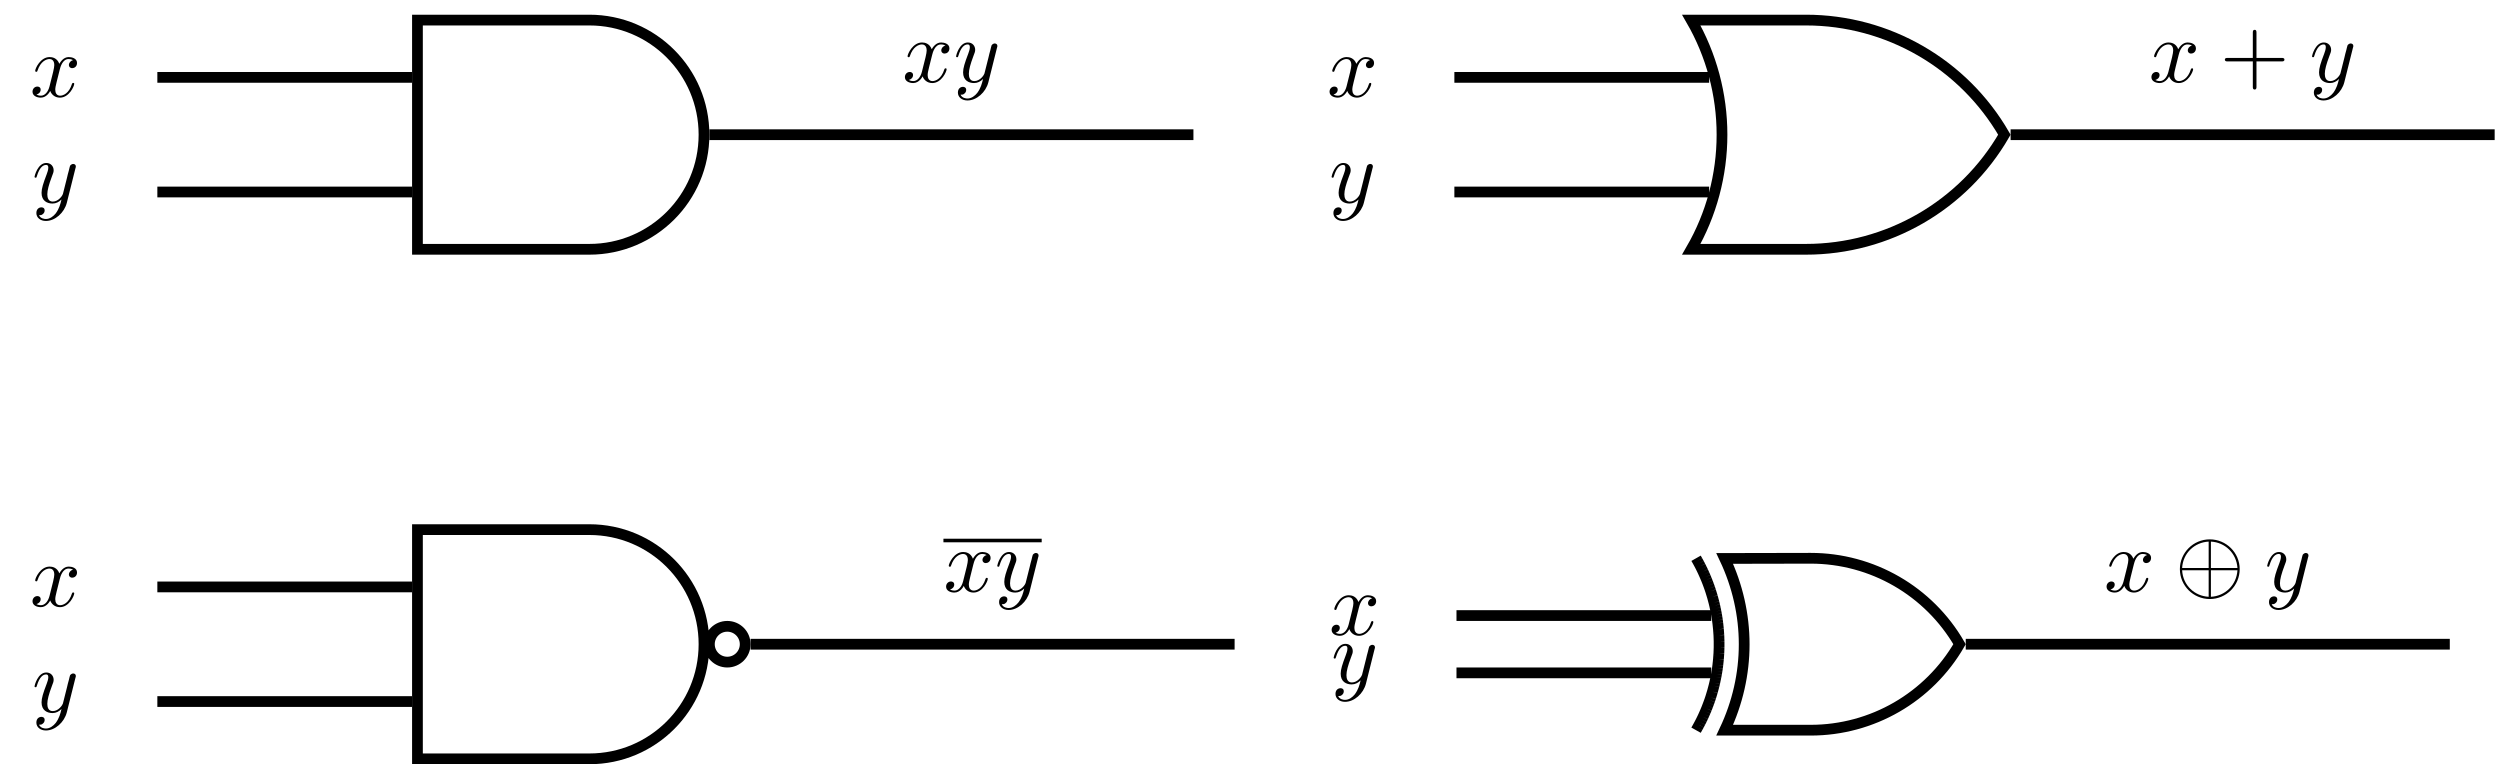 <?xml version="1.0" encoding="UTF-8"?>
<svg xmlns="http://www.w3.org/2000/svg" xmlns:xlink="http://www.w3.org/1999/xlink" width="278.168pt" height="85.03pt" viewBox="0 0 278.168 85.03" version="1.1">
<defs>
<g>
<symbol overflow="visible" id="glyph0-0">
<path style="stroke:none;" d=""/>
</symbol>
<symbol overflow="visible" id="glyph0-1">
<path style="stroke:none;" d="M 3.328 -3.016 C 3.391 -3.266 3.625 -4.188 4.312 -4.188 C 4.359 -4.188 4.609 -4.188 4.812 -4.062 C 4.531 -4 4.344 -3.766 4.344 -3.516 C 4.344 -3.359 4.453 -3.172 4.719 -3.172 C 4.938 -3.172 5.25 -3.344 5.25 -3.75 C 5.25 -4.266 4.672 -4.406 4.328 -4.406 C 3.75 -4.406 3.406 -3.875 3.281 -3.656 C 3.031 -4.312 2.5 -4.406 2.203 -4.406 C 1.172 -4.406 0.594 -3.125 0.594 -2.875 C 0.594 -2.766 0.703 -2.766 0.719 -2.766 C 0.797 -2.766 0.828 -2.797 0.844 -2.875 C 1.188 -3.938 1.844 -4.188 2.188 -4.188 C 2.375 -4.188 2.719 -4.094 2.719 -3.516 C 2.719 -3.203 2.547 -2.547 2.188 -1.141 C 2.031 -0.531 1.672 -0.109 1.234 -0.109 C 1.172 -0.109 0.953 -0.109 0.734 -0.234 C 0.984 -0.297 1.203 -0.5 1.203 -0.781 C 1.203 -1.047 0.984 -1.125 0.844 -1.125 C 0.531 -1.125 0.297 -0.875 0.297 -0.547 C 0.297 -0.094 0.781 0.109 1.219 0.109 C 1.891 0.109 2.25 -0.594 2.266 -0.641 C 2.391 -0.281 2.75 0.109 3.344 0.109 C 4.375 0.109 4.938 -1.172 4.938 -1.422 C 4.938 -1.531 4.859 -1.531 4.828 -1.531 C 4.734 -1.531 4.719 -1.484 4.688 -1.422 C 4.359 -0.344 3.688 -0.109 3.375 -0.109 C 2.984 -0.109 2.828 -0.422 2.828 -0.766 C 2.828 -0.984 2.875 -1.203 2.984 -1.641 Z M 3.328 -3.016 "/>
</symbol>
<symbol overflow="visible" id="glyph0-2">
<path style="stroke:none;" d="M 4.844 -3.797 C 4.891 -3.938 4.891 -3.953 4.891 -4.031 C 4.891 -4.203 4.75 -4.297 4.594 -4.297 C 4.5 -4.297 4.344 -4.234 4.25 -4.094 C 4.234 -4.031 4.141 -3.734 4.109 -3.547 C 4.031 -3.297 3.969 -3.016 3.906 -2.75 L 3.453 -0.953 C 3.422 -0.812 2.984 -0.109 2.328 -0.109 C 1.828 -0.109 1.719 -0.547 1.719 -0.922 C 1.719 -1.375 1.891 -2 2.219 -2.875 C 2.375 -3.281 2.422 -3.391 2.422 -3.594 C 2.422 -4.031 2.109 -4.406 1.609 -4.406 C 0.656 -4.406 0.297 -2.953 0.297 -2.875 C 0.297 -2.766 0.391 -2.766 0.406 -2.766 C 0.516 -2.766 0.516 -2.797 0.562 -2.953 C 0.844 -3.891 1.234 -4.188 1.578 -4.188 C 1.656 -4.188 1.828 -4.188 1.828 -3.875 C 1.828 -3.625 1.719 -3.359 1.656 -3.172 C 1.25 -2.109 1.078 -1.547 1.078 -1.078 C 1.078 -0.188 1.703 0.109 2.297 0.109 C 2.688 0.109 3.016 -0.062 3.297 -0.344 C 3.172 0.172 3.047 0.672 2.656 1.203 C 2.391 1.531 2.016 1.828 1.562 1.828 C 1.422 1.828 0.969 1.797 0.797 1.406 C 0.953 1.406 1.094 1.406 1.219 1.281 C 1.328 1.203 1.422 1.062 1.422 0.875 C 1.422 0.562 1.156 0.531 1.062 0.531 C 0.828 0.531 0.5 0.688 0.5 1.172 C 0.5 1.672 0.938 2.047 1.562 2.047 C 2.578 2.047 3.609 1.141 3.891 0.016 Z M 4.844 -3.797 "/>
</symbol>
<symbol overflow="visible" id="glyph1-0">
<path style="stroke:none;" d=""/>
</symbol>
<symbol overflow="visible" id="glyph1-1">
<path style="stroke:none;" d="M 4.078 -2.297 L 6.859 -2.297 C 7 -2.297 7.188 -2.297 7.188 -2.5 C 7.188 -2.688 7 -2.688 6.859 -2.688 L 4.078 -2.688 L 4.078 -5.484 C 4.078 -5.625 4.078 -5.812 3.875 -5.812 C 3.672 -5.812 3.672 -5.625 3.672 -5.484 L 3.672 -2.688 L 0.891 -2.688 C 0.75 -2.688 0.562 -2.688 0.562 -2.5 C 0.562 -2.297 0.75 -2.297 0.891 -2.297 L 3.672 -2.297 L 3.672 0.5 C 3.672 0.641 3.672 0.828 3.875 0.828 C 4.078 0.828 4.078 0.641 4.078 0.5 Z M 4.078 -2.297 "/>
</symbol>
<symbol overflow="visible" id="glyph2-0">
<path style="stroke:none;" d=""/>
</symbol>
<symbol overflow="visible" id="glyph2-1">
<path style="stroke:none;" d="M 7.203 -2.5 C 7.203 -4.328 5.703 -5.812 3.875 -5.812 C 2.031 -5.812 0.547 -4.312 0.547 -2.5 C 0.547 -0.656 2.047 0.828 3.875 0.828 C 5.719 0.828 7.203 -0.672 7.203 -2.5 Z M 0.797 -2.625 C 0.891 -4.297 2.188 -5.484 3.75 -5.562 L 3.75 -2.625 Z M 4 -5.562 C 5.562 -5.484 6.844 -4.281 6.953 -2.625 L 4 -2.625 Z M 3.75 0.578 C 2.203 0.5 0.891 -0.672 0.797 -2.375 L 3.75 -2.375 Z M 6.953 -2.375 C 6.844 -0.672 5.531 0.5 4 0.578 L 4 -2.375 Z M 6.953 -2.375 "/>
</symbol>
</g>
<clipPath id="clip1">
  <path d="M 223 14 L 278.168 14 L 278.168 16 L 223 16 Z M 223 14 "/>
</clipPath>
<clipPath id="clip2">
  <path d="M 29 42 L 100 42 L 100 85.031 L 29 85.031 Z M 29 42 "/>
</clipPath>
<clipPath id="clip3">
  <path d="M 171 45 L 235 45 L 235 85.031 L 171 85.031 Z M 171 45 "/>
</clipPath>
</defs>
<g id="surface1">
<path style="fill:none;stroke-width:1.196;stroke-linecap:butt;stroke-linejoin:miter;stroke:rgb(0%,0%,0%);stroke-opacity:1;stroke-miterlimit:10;" d="M 46.77 19.273 C 53.813 19.273 59.524 13.562 59.524 6.519 C 59.524 -0.524 53.813 -6.231 46.77 -6.231 L 27.641 -6.231 L 27.641 19.273 Z M 46.77 19.273 " transform="matrix(1,0,0,-1,18.808,21.507)"/>
<path style="fill:none;stroke-width:1.196;stroke-linecap:butt;stroke-linejoin:miter;stroke:rgb(0%,0%,0%);stroke-opacity:1;stroke-miterlimit:10;" d="M 27.044 12.898 L -1.3 12.898 " transform="matrix(1,0,0,-1,18.808,21.507)"/>
<g style="fill:rgb(0%,0%,0%);fill-opacity:1;">
  <use xlink:href="#glyph0-1" x="3.321" y="10.756"/>
</g>
<path style="fill:none;stroke-width:1.196;stroke-linecap:butt;stroke-linejoin:miter;stroke:rgb(0%,0%,0%);stroke-opacity:1;stroke-miterlimit:10;" d="M 27.044 0.144 L -1.3 0.144 " transform="matrix(1,0,0,-1,18.808,21.507)"/>
<g style="fill:rgb(0%,0%,0%);fill-opacity:1;">
  <use xlink:href="#glyph0-2" x="3.546" y="22.539"/>
</g>
<path style="fill:none;stroke-width:1.196;stroke-linecap:butt;stroke-linejoin:miter;stroke:rgb(0%,0%,0%);stroke-opacity:1;stroke-miterlimit:10;" d="M 60.122 6.519 L 113.981 6.519 " transform="matrix(1,0,0,-1,18.808,21.507)"/>
<g style="fill:rgb(0%,0%,0%);fill-opacity:1;">
  <use xlink:href="#glyph0-1" x="100.389" y="9.132"/>
  <use xlink:href="#glyph0-2" x="106.083" y="9.132"/>
</g>
<path style="fill:none;stroke-width:1.196;stroke-linecap:butt;stroke-linejoin:miter;stroke:rgb(0%,0%,0%);stroke-opacity:1;stroke-miterlimit:10;" d="M 182.13 19.273 C 191.239 19.273 199.661 14.409 204.215 6.519 C 199.661 -1.372 191.239 -6.231 182.13 -6.231 L 169.376 -6.231 C 171.614 -2.356 172.794 2.042 172.794 6.519 C 172.794 10.995 171.614 15.398 169.376 19.273 Z M 182.13 19.273 " transform="matrix(1,0,0,-1,18.808,21.507)"/>
<path style="fill:none;stroke-width:1.196;stroke-linecap:butt;stroke-linejoin:miter;stroke:rgb(0%,0%,0%);stroke-opacity:1;stroke-miterlimit:10;" d="M 171.364 12.898 L 143.016 12.898 " transform="matrix(1,0,0,-1,18.808,21.507)"/>
<g style="fill:rgb(0%,0%,0%);fill-opacity:1;">
  <use xlink:href="#glyph0-1" x="147.639" y="10.756"/>
</g>
<path style="fill:none;stroke-width:1.196;stroke-linecap:butt;stroke-linejoin:miter;stroke:rgb(0%,0%,0%);stroke-opacity:1;stroke-miterlimit:10;" d="M 171.364 0.144 L 143.016 0.144 " transform="matrix(1,0,0,-1,18.808,21.507)"/>
<g style="fill:rgb(0%,0%,0%);fill-opacity:1;">
  <use xlink:href="#glyph0-2" x="147.865" y="22.539"/>
</g>
<g clip-path="url(#clip1)" clip-rule="nonzero">
<path style="fill:none;stroke-width:1.196;stroke-linecap:butt;stroke-linejoin:miter;stroke:rgb(0%,0%,0%);stroke-opacity:1;stroke-miterlimit:10;" d="M 204.907 6.519 L 258.766 6.519 " transform="matrix(1,0,0,-1,18.808,21.507)"/>
</g>
<g style="fill:rgb(0%,0%,0%);fill-opacity:1;">
  <use xlink:href="#glyph0-1" x="239.085" y="9.132"/>
</g>
<g style="fill:rgb(0%,0%,0%);fill-opacity:1;">
  <use xlink:href="#glyph1-1" x="246.993" y="9.132"/>
</g>
<g style="fill:rgb(0%,0%,0%);fill-opacity:1;">
  <use xlink:href="#glyph0-2" x="256.956" y="9.132"/>
</g>
<g clip-path="url(#clip2)" clip-rule="nonzero">
<path style="fill:none;stroke-width:1.196;stroke-linecap:butt;stroke-linejoin:miter;stroke:rgb(0%,0%,0%);stroke-opacity:1;stroke-miterlimit:10;" d="M 46.77 -37.423 C 53.813 -37.423 59.524 -43.13 59.524 -50.173 C 59.524 -57.216 53.813 -62.927 46.77 -62.927 L 27.641 -62.927 L 27.641 -37.423 Z M 64.106 -50.173 C 64.106 -49.075 63.215 -48.181 62.114 -48.181 C 61.012 -48.181 60.122 -49.075 60.122 -50.173 C 60.122 -51.274 61.012 -52.165 62.114 -52.165 C 63.215 -52.165 64.106 -51.274 64.106 -50.173 Z M 64.106 -50.173 " transform="matrix(1,0,0,-1,18.808,21.507)"/>
</g>
<path style="fill:none;stroke-width:1.196;stroke-linecap:butt;stroke-linejoin:miter;stroke:rgb(0%,0%,0%);stroke-opacity:1;stroke-miterlimit:10;" d="M 27.044 -43.798 L -1.3 -43.798 " transform="matrix(1,0,0,-1,18.808,21.507)"/>
<g style="fill:rgb(0%,0%,0%);fill-opacity:1;">
  <use xlink:href="#glyph0-1" x="3.321" y="67.449"/>
</g>
<path style="fill:none;stroke-width:1.196;stroke-linecap:butt;stroke-linejoin:miter;stroke:rgb(0%,0%,0%);stroke-opacity:1;stroke-miterlimit:10;" d="M 27.044 -56.552 L -1.3 -56.552 " transform="matrix(1,0,0,-1,18.808,21.507)"/>
<g style="fill:rgb(0%,0%,0%);fill-opacity:1;">
  <use xlink:href="#glyph0-2" x="3.546" y="79.232"/>
</g>
<path style="fill:none;stroke-width:1.196;stroke-linecap:butt;stroke-linejoin:miter;stroke:rgb(0%,0%,0%);stroke-opacity:1;stroke-miterlimit:10;" d="M 64.704 -50.173 L 118.563 -50.173 " transform="matrix(1,0,0,-1,18.808,21.507)"/>
<path style="fill:none;stroke-width:0.398;stroke-linecap:butt;stroke-linejoin:miter;stroke:rgb(0%,0%,0%);stroke-opacity:1;stroke-miterlimit:10;" d="M 0.001 -0.001 L 10.934 -0.001 " transform="matrix(1,0,0,-1,104.972,60.14)"/>
<g style="fill:rgb(0%,0%,0%);fill-opacity:1;">
  <use xlink:href="#glyph0-1" x="104.972" y="65.825"/>
  <use xlink:href="#glyph0-2" x="110.666" y="65.825"/>
</g>
<g clip-path="url(#clip3)" clip-rule="nonzero">
<path style="fill:none;stroke-width:1.196;stroke-linecap:butt;stroke-linejoin:miter;stroke:rgb(0%,0%,0%);stroke-opacity:1;stroke-miterlimit:10;" d="M 182.661 -40.61 C 189.493 -40.61 195.809 -44.255 199.227 -50.173 C 195.809 -56.091 189.493 -59.739 182.661 -59.739 L 173.094 -59.739 C 174.528 -56.704 175.262 -53.458 175.262 -50.184 C 175.262 -46.911 174.528 -43.665 173.094 -40.63 Z M 169.907 -59.739 L 170.071 -59.446 M 170.071 -59.446 L 170.231 -59.153 M 170.231 -59.153 L 170.387 -58.856 M 170.387 -58.856 L 170.536 -58.559 M 170.536 -58.559 L 170.68 -58.259 M 170.68 -58.259 L 170.817 -57.954 M 170.817 -57.954 L 170.95 -57.649 M 170.95 -57.649 L 171.079 -57.341 M 171.079 -57.341 L 171.2 -57.028 M 171.2 -57.028 L 171.317 -56.716 M 171.317 -56.716 L 171.43 -56.403 M 171.43 -56.403 L 171.536 -56.087 M 171.536 -56.087 L 171.633 -55.766 M 171.633 -55.766 L 171.731 -55.446 M 171.731 -55.446 L 171.817 -55.126 M 171.817 -55.126 L 171.903 -54.802 M 171.903 -54.802 L 171.981 -54.477 M 171.981 -54.477 L 172.051 -54.149 M 172.051 -54.149 L 172.118 -53.825 M 172.118 -53.825 L 172.18 -53.497 M 172.18 -53.497 L 172.235 -53.165 M 172.235 -53.165 L 172.286 -52.837 M 172.286 -52.837 L 172.329 -52.505 M 172.329 -52.505 L 172.364 -52.173 M 172.364 -52.173 L 172.399 -51.841 M 172.399 -51.841 L 172.422 -51.509 M 172.422 -51.509 L 172.446 -51.177 M 172.446 -51.177 L 172.458 -50.841 M 172.458 -50.841 L 172.469 -50.509 M 172.469 -50.509 L 172.469 -50.173 M 172.469 -50.173 L 172.469 -49.841 M 172.469 -49.841 L 172.458 -49.505 M 172.458 -49.505 L 172.446 -49.173 M 172.446 -49.173 L 172.422 -48.841 M 172.422 -48.841 L 172.399 -48.509 M 172.399 -48.509 L 172.364 -48.173 M 172.364 -48.173 L 172.329 -47.845 M 172.329 -47.845 L 172.286 -47.513 M 172.286 -47.513 L 172.235 -47.181 M 172.235 -47.181 L 172.18 -46.852 M 172.18 -46.852 L 172.118 -46.524 M 172.118 -46.524 L 172.051 -46.196 M 172.051 -46.196 L 171.981 -45.872 M 171.981 -45.872 L 171.903 -45.548 M 171.903 -45.548 L 171.817 -45.223 M 171.817 -45.223 L 171.731 -44.903 M 171.731 -44.903 L 171.633 -44.583 M 171.633 -44.583 L 171.536 -44.263 M 171.536 -44.263 L 171.43 -43.946 M 171.43 -43.946 L 171.317 -43.63 M 171.317 -43.63 L 171.2 -43.317 M 171.2 -43.317 L 171.079 -43.009 M 171.079 -43.009 L 170.95 -42.7 M 170.95 -42.7 L 170.817 -42.395 M 170.817 -42.395 L 170.68 -42.091 M 170.68 -42.091 L 170.536 -41.79 M 170.536 -41.79 L 170.387 -41.489 M 170.387 -41.489 L 170.231 -41.192 M 170.231 -41.192 L 170.071 -40.899 M 170.071 -40.899 L 169.907 -40.61 " transform="matrix(1,0,0,-1,18.808,21.507)"/>
</g>
<path style="fill:none;stroke-width:1.196;stroke-linecap:butt;stroke-linejoin:miter;stroke:rgb(0%,0%,0%);stroke-opacity:1;stroke-miterlimit:10;" d="M 171.598 -46.985 L 143.251 -46.985 " transform="matrix(1,0,0,-1,18.808,21.507)"/>
<g style="fill:rgb(0%,0%,0%);fill-opacity:1;">
  <use xlink:href="#glyph0-1" x="147.87" y="70.637"/>
</g>
<path style="fill:none;stroke-width:1.196;stroke-linecap:butt;stroke-linejoin:miter;stroke:rgb(0%,0%,0%);stroke-opacity:1;stroke-miterlimit:10;" d="M 171.598 -53.36 L 143.251 -53.36 " transform="matrix(1,0,0,-1,18.808,21.507)"/>
<g style="fill:rgb(0%,0%,0%);fill-opacity:1;">
  <use xlink:href="#glyph0-2" x="148.096" y="76.044"/>
</g>
<path style="fill:none;stroke-width:1.196;stroke-linecap:butt;stroke-linejoin:miter;stroke:rgb(0%,0%,0%);stroke-opacity:1;stroke-miterlimit:10;" d="M 199.915 -50.173 L 253.774 -50.173 " transform="matrix(1,0,0,-1,18.808,21.507)"/>
<g style="fill:rgb(0%,0%,0%);fill-opacity:1;">
  <use xlink:href="#glyph0-1" x="234.095" y="65.825"/>
</g>
<g style="fill:rgb(0%,0%,0%);fill-opacity:1;">
  <use xlink:href="#glyph2-1" x="242.002" y="65.825"/>
</g>
<g style="fill:rgb(0%,0%,0%);fill-opacity:1;">
  <use xlink:href="#glyph0-2" x="251.965" y="65.825"/>
</g>
</g>
</svg>

